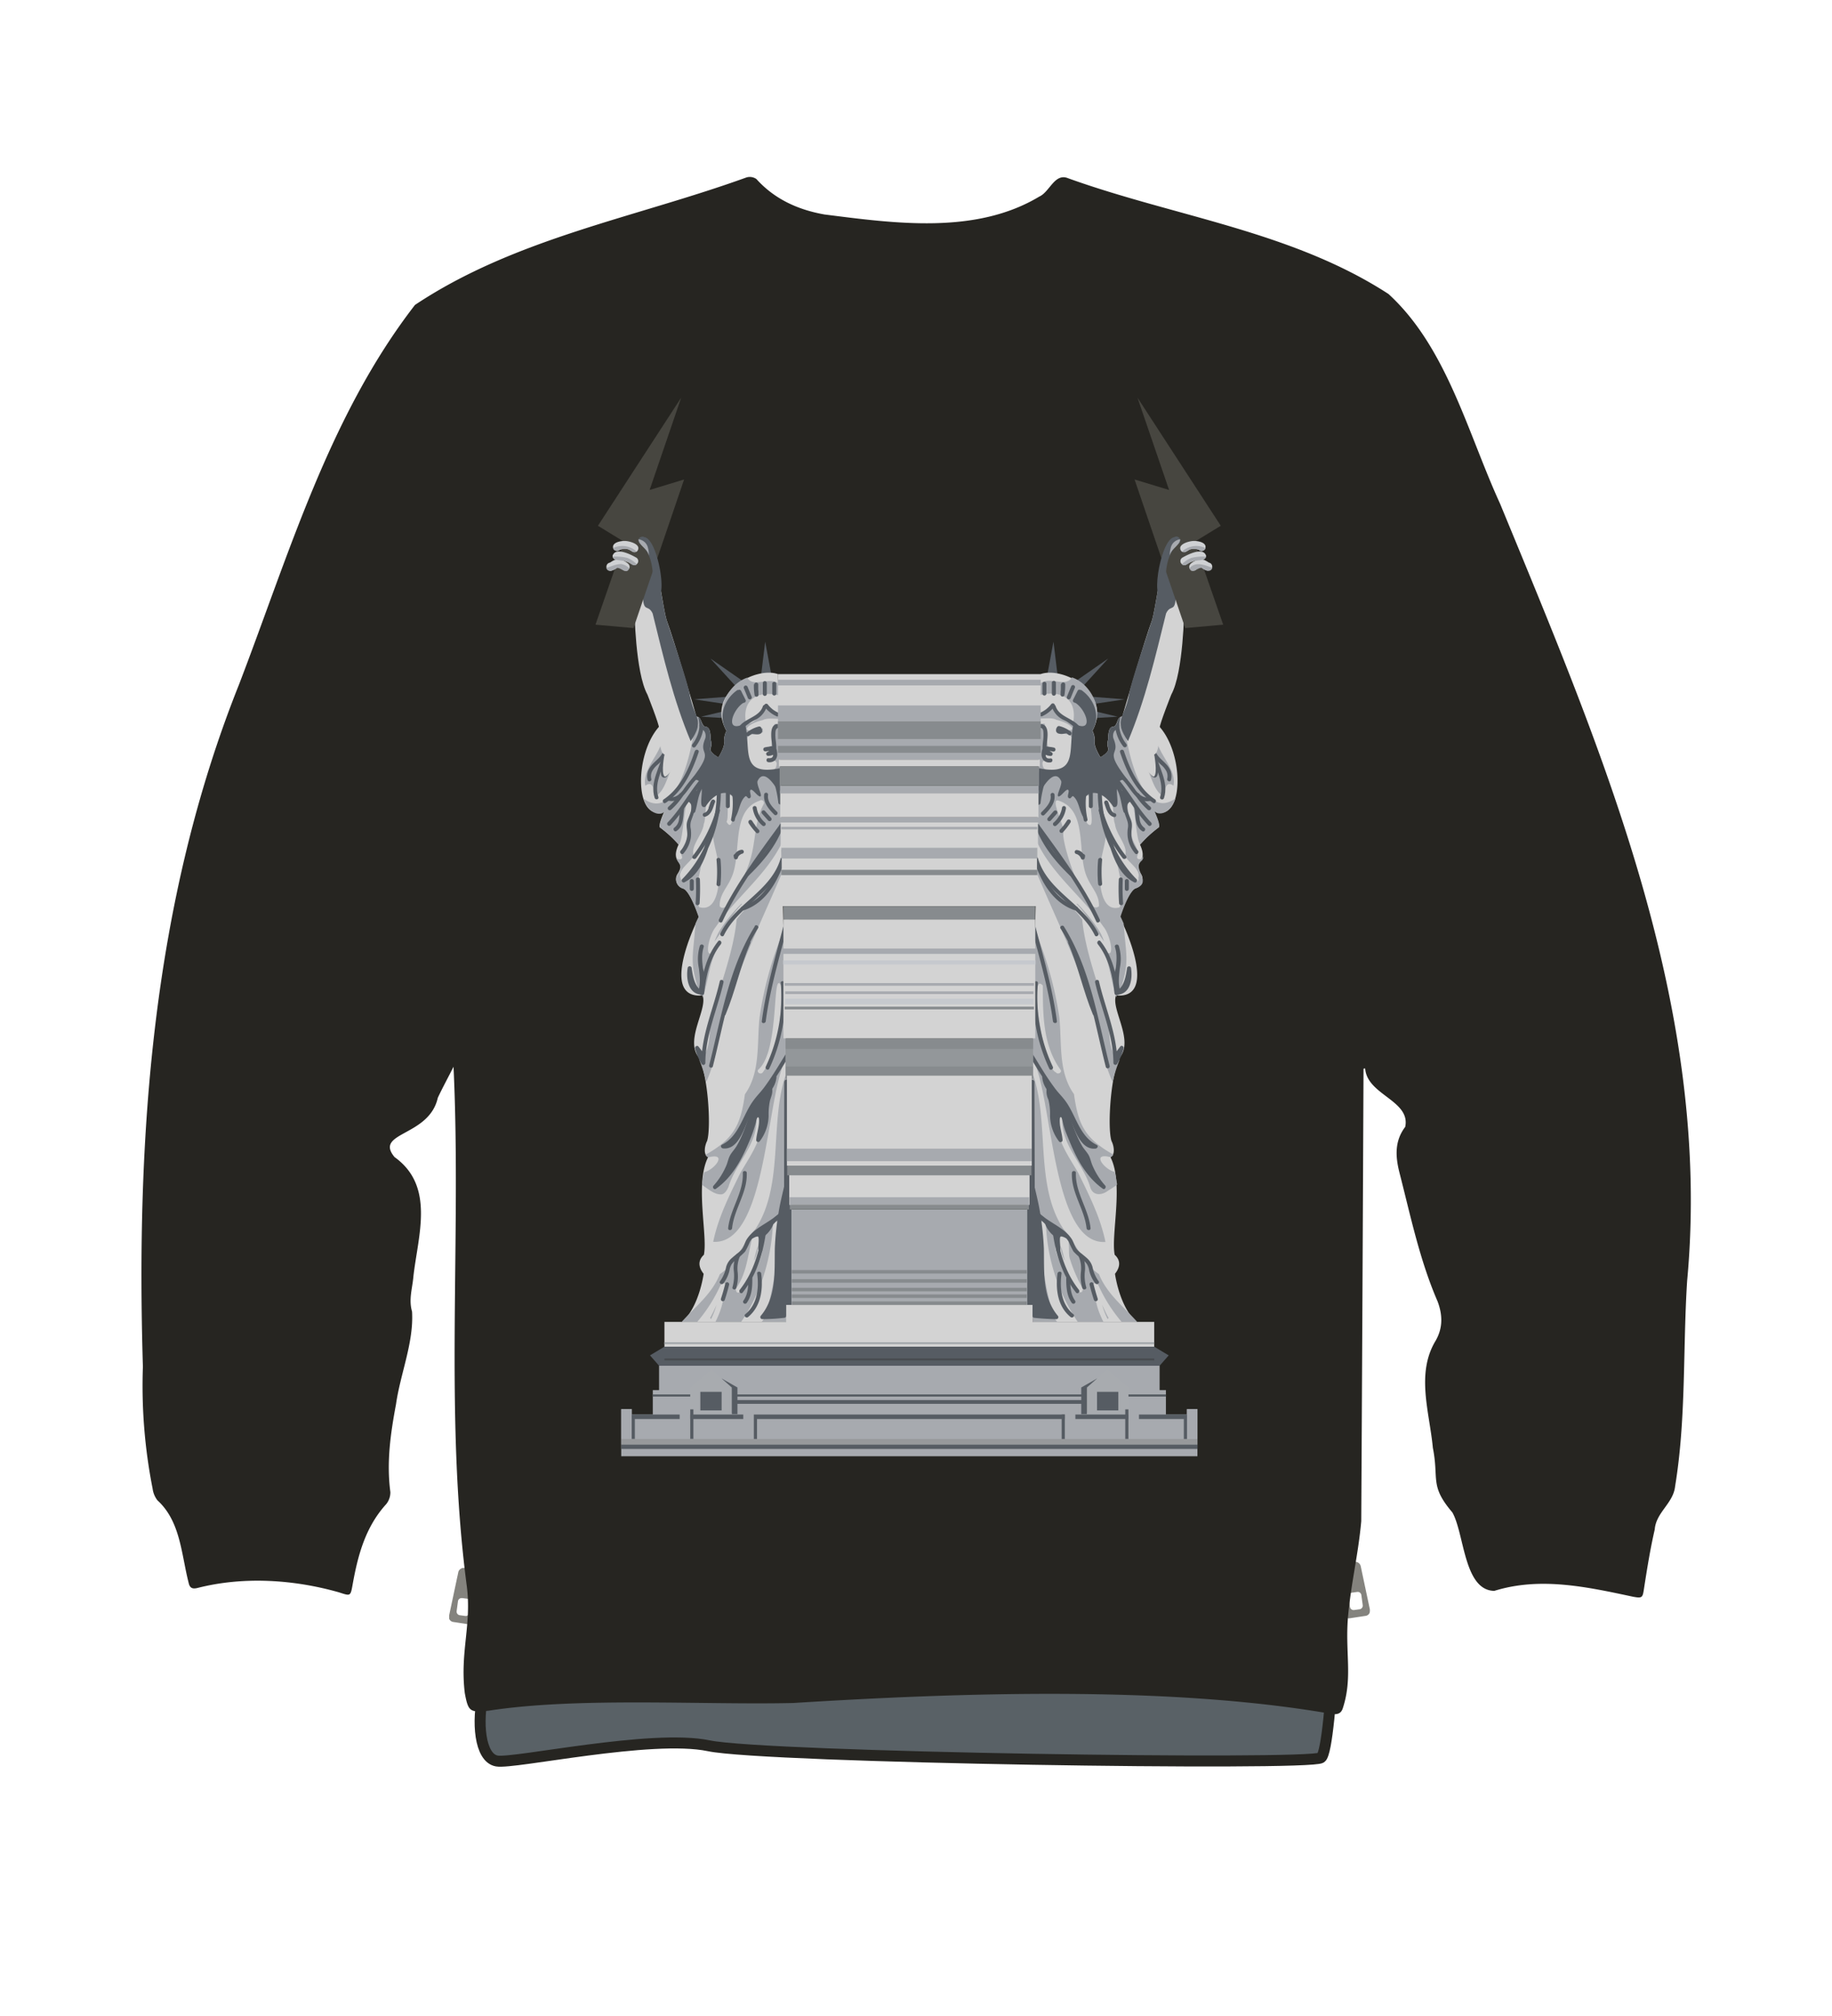 <svg xmlns="http://www.w3.org/2000/svg" width="500" height="550" viewBox="0 0 500 550"><path d="M369.65 426.11l-3 .45a1.5 1.5 0 00-1.15 1.43c.34 3.5.67 7 1 10.51.05.5.09 1 .14 1.49a1.53 1.53 0 001.85 1.49l4.33-.66a1.37 1.37 0 001-.86.42.42 0 000-.1 1.6 1.6 0 00.05-.21.15.15 0 000-.07.7.7 0 000-.21 1.63 1.63 0 000-.31l-2.19-10.33c-.1-.49-.21-1-.31-1.47a1.53 1.53 0 00-1.72-1.15zm1.9 9.06l.37 2.74a1 1 0 01-.85 1.13l-1.49.2a1 1 0 01-1.13-.85l-.37-2.75a1 1 0 01.86-1.13l1.49-.2a1 1 0 011.12.86zM125.09 428.87c-.1.49-.2 1-.31 1.47l-2.19 10.33a1.55 1.55 0 000 .31.74.74 0 000 .21.13.13 0 000 .06 1.29 1.29 0 000 .21.49.49 0 000 .11v.05a1.39 1.39 0 001 .86l4.33.66a1.53 1.53 0 001.85-1.49c.05-.5.09-1 .14-1.49.34-3.51.67-7 1-10.51a1.5 1.5 0 00-1.15-1.43l-3-.46a1.54 1.54 0 00-1.67 1.11zm1 7.1l1.49.2a1 1 0 01.86 1.13l-.34 2.7a1 1 0 01-1.13.86l-1.49-.2a1 1 0 01-.85-1.13l.37-2.75a1 1 0 011.12-.78z" fill="#84837e"/><path d="M365.52 416.93s-1.73 60.44-5 62.62-151.41 0-167.06-3.27-53.14 5-57.87 4.15-5.46-10.89-3.64-18.53 1.36-45 1.36-45z" fill="#596166" stroke="#262521" stroke-linecap="round" stroke-linejoin="round" stroke-width="3"/><path d="M372.14 291.55q-.27 61.74-.62 123.47c-.81 9-2.68 16.41-3.55 25.44-1 10.07 1.34 17.05-1.5 25.63-.59 1.77-2 1.67-3.35 1.44-44.59-7.74-101.66-5.72-146.65-2.92-24.6.57-58.62-1.68-83 2.08-5.23.6-5.68.28-6.62-4.82-1.35-11.26 1.94-18.53.53-29.31-6.15-46.82-1.39-94.37-3.6-141.53-1.42 2.83-2.94 5.6-4.29 8.46-2.37 10.67-17.5 9.3-11.81 16.18 11.11 7.95 6.41 21.38 5.15 32.56-.25 3.15-1.35 6.27-.37 9.58.51 8.44-3.19 16.94-4.38 25.31-1.5 8-2.61 15.83-1.54 23.93a5.1 5.1 0 01-1.13 3.3c-5.71 6.28-7.75 14-9.19 22.06-.57 3.18-.61 3-3.74 2-12.38-3.52-26.09-4.38-38.6-1.18-1.39.34-2.11 0-2.41-1.47-2-7.76-2.18-16.67-8.49-22.43a6.62 6.62 0 01-1.33-3.22A144.46 144.46 0 0139 372.86c-1.91-63 2.6-126.93 26.19-186 13.61-35.43 24.56-73.32 48.07-103.67 27.32-18.2 60-23.76 90.46-34.78a3.16 3.16 0 012.72.43c5 5.55 11.46 8.41 18.56 9.67 19.19 2.43 41.29 5.55 58.65-4.88 2.85-1.27 4.2-6.53 7.87-5 29.12 10.49 61 14.41 87.44 31.58 15.94 14.59 21.63 38 30.45 57.21 27.81 67.48 58 137.39 51.05 212.07-1.19 18.66-.23 37.46-3.28 56-.49 4.66-5.21 7.09-5.56 11.78-1.22 5.28-2.08 10.65-2.91 16-.4 2.6-.41 2.83-3.08 2.33-12.48-2.66-25.26-5.49-37.8-1.58-8.34-.15-8.13-15.56-11.44-21.4-6.28-7.37-3.61-9-5.33-17.64-.9-9.7-4.68-20.27.79-29.26 2-3.53 1.86-7.05.51-10.66-4.9-11.28-7.4-23.42-10.45-35.29-1.07-4.3-1.31-8.5 1.61-12.34 1.51-7.23-10.43-8.68-10.93-15.93z" fill="#262521"/><path fill="#d3d3d3" d="M181.34 360.64h133.68v6.77H181.34z"/><path fill="#565c63" d="M315.02 367.4H181.34l-3.94 2.37 2.48 2.83h136.61l2.48-2.83-3.95-2.37z"/><path fill="#a7aaaf" d="M323.94 384.44v1.47h-5.73v-6.66h-1.72v-6.65H179.88v6.65h-1.72v6.66h-5.73v-1.47h-2.88v12.85h157.26v-12.85h-2.87z"/><path fill="#565c63" d="M178.16 380.43h140.05v.58H178.16zM189.02 381.96h118.33v1.03H189.02zM210.55 184.24l-1.71-9.18-1.11 9.12 2.82.06zM202.62 185.73l-8.73-6.08 6.87 7.52 1.86-1.44zM198.26 190.1l-8.84.69 8.2 1.22.64-1.91zM197.62 194.03l-6.28 1.5 6.28.37v-1.87z"/><path d="M212.33 183.91c-6.24-2.22-19.78 5.25-14.07 15.48a6.25 6.25 0 00-.64 3.1c.24 1.29-1.56 4.17-1.56 4.17s-2.61-1.44-2.17-2.52a3.69 3.69 0 000-2.37s.14-3.46-1.23-3.46-1.13-2.81-2.4-2.73c-16.61-5.86-19.9 30.41-8.91 25.7 0 0-1.94 4.17-1.15 4.53a31.46 31.46 0 015 4.61c-2.45 5.31 2.17 4.25-.22 7.92a2.6 2.6 0 001.37 4c2 .58 4.4 7.85 4.4 7.85-.93 1.69-10.89 22.48 1 21.38 1.39 3.58-4.44 11.46-1.44 16.34 2.83 3.67 3.9 19.7 2.66 23.4-.57 1.08-1.15 3.67.29 4.39-3.68 7.23-.06 21.26-1.15 26.63-.79.72-2.23 2.45-.07 5.19 0 0-1.19 9-5.9 13.16h28.43v-5H216z" fill="#d3d3d3"/><path d="M179.39 205.29c-1.51 2.8-3.93 5.88-3.27 9.08 2.2-1.68 2.44 1.51 2.66 3 2.65-1.6 3.14-5 4.5-7.51 2.3-4.19 5.84-9.58 4.82-14.62a10 10 0 00-6 1 22.69 22.69 0 01-2.71 9.05z" fill="#a7aaaf"/><path d="M190.67 250.15s-.35.71-.86 1.86c-.63 9.28-1.82 10.36 1.37 19.56a4.42 4.42 0 00.49 0 5.25 5.25 0 01.12.54c1.69-4.86 1.8-10.17 4.62-14.65-4.73 7.11-3.39-1.76-1.06-4.58 5.49-8 13.66-14 18-22.84l-.7-32.54h-1.24c-.61 1.88-.42 4.24-.93 6.27a6 6 0 01.71 3.76.74.74 0 01.77.73c.08 3.36-4.86 2.22-6.74 1.23-2.09-1.79-2.83-5.85-1.31-8.19 1-1.58 3.1-.59 4.31-1.6 0-.34 0-.67-.05-1-6.54 1.94-4.93-1.14 0-2.24 1.28-.69 3-.28 4.48-.39v-1.35a21 21 0 01-3.46-1.87c-1 1.24-4.26 6.23-5.68 3.83-.81-6.13 3.62-8.29 9-7l-.07-3.21c-2.58-1.9-6.86 1.25-8.5-1.59-4.9 1.64-9 8.5-5.61 14.54a6.25 6.25 0 00-.64 3.1c.24 1.29-1.56 4.17-1.56 4.17s-2.61-1.44-2.17-2.52a3.62 3.62 0 000-2.37s.14-3.46-1.23-3.46c-1.58-.28-1.07-3.22-3.05-2.81.05 5.72-4.28 29.43-14 22.37 1.42 4.44 4.88 4.76 5.76 3.41 0 0-1.94 4.17-1.15 4.53a32.81 32.81 0 014.95 4.57c1.57-1.2 1.33-15.5 3.59-11.77 0 3.24-1.23 6.26-1.2 9.5-.19 1.75-2.05 3.54-1.58 5.31.65 1.36-1.66 1.32-1.54 0 0 2.15 2.51 2.39.53 5a2.6 2.6 0 001.37 4c1.88.43 4.26 7.7 4.26 7.7zm7.62-26c.85-1.09-.54-9.73 1.83-6.54.12 1.27.21 10.21-1.83 6.57zm1.22 15.52c3.16-6.33-.32-18.5 7.83-21.23a.74.74 0 011.06 1c-2.58 4.81-2.08 10.47-3.79 15.56-.58 2.2-5.85 15.14-8.18 12.26-.16-3.01 1.92-4.99 3.08-7.56zm-13.79-.19c-.78-2.22 2.65-4.12 3.62-6-1-2.66 2.5-5.82 2.75-8.75.8-1.15.33-14 2.23-8.66 3.65-3.84.82 9.21.1 10.67.34 4.79 2.59 9.28 1.7 14.17-.25 2.93-1.27 7.71-5.29 6.58-1.88-3.84.48-9.11.76-13.36-.22 1.65-5.05 9.23-5.87 5.38z" fill="#a7aaaf"/><path d="M195.3 287.57c3.09-17.4 11.34-33.35 18.18-49.54v-2.36c-2.89 6-8.55 9.89-12.42 15.15-.88 8.87-4.37 17.5-6.72 26.12-1.15 3.83.15 9.73-3.46 12.28a37.63 37.63 0 011.86 6 44.06 44.06 0 002.56-7.65zM197 325.83c.93-.2 1.44-1.23 1.81-2 1.94-6.44 7.93-11.49 7.62-18.58-.05-.93 1.4-.93 1.45 0 .31 5.54-3.2 10.19-5.82 14.76-3 6.13-6 12-7.41 18.78 14.81.89 14.33-40 19.92-50.1l-.75-34.69a97.7 97.7 0 00-6.52 23.61c-.75 7 .32 14.86-4 20.94-1.13 8.29-3 12.14-10.74 16.49a1.45 1.45 0 00.65.67v.07c5.62-1.5 1.79 3.39-1 4-.24 1.06-.47 2.25-.64 3.46 1.56.99 3.35 2.76 5.43 2.59zm9.94-34c6-5.1 3.65-27.92 6.25-22.92 0 8.09-.09 16.8-5 23.65-.54.73-1.79.01-1.25-.75zM205.78 343.78v.13a9.28 9.28 0 001.11-4.05c-.52 1.28-.72 2.61-1.11 3.92z" fill="#a7aaaf"/><path d="M214.65 292.62c-.4 1.25-.83 2.49-1.11 3.77-3 12.5-.1 27.83-7.35 38.89-3.58 3.91-5.07 9.23-9.73 12.34-2.12 5.36-6.71 8.89-10.4 13h4.24a42.06 42.06 0 006.36-10.05c1.61-1.51 1.64.65.79 1.72.19 2.89-.92 5.76-2.17 8.33h7c5.46-7.82 8.34-17.74 8.69-27.22 4.13-4.21-.73 25.87-3.13 27.22h6.69v-5H216zm-8.91 54.46c-.72 1-4.49 8.22-4.93 4.56 3.19-4.49 3.29-9.73 4.7-14.71 4.94-.93 2.01 7.99.23 10.15z" fill="#a7aaaf"/><path d="M195.55 356a38.43 38.43 0 01-1.76 3.59.72.72 0 01.28.27 21.79 21.79 0 001.48-3.86zM196.53 253.69a15.45 15.45 0 00-1.51 3.18c2.51-3.41 4.61-7.15 7.5-10.24l-.14-.12a43.82 43.82 0 00-5.85 7.18z" fill="#a7aaaf"/><path d="M190.83 197c.08.46-.11 1.72.3 1.94 1.29 0 1.69 1.55 1.32 2.6-2.12 5.13 3.19 2.27-3.9 11.3 5.73-1.36.85 8.32 4 7.25 4.1-6.54 10.64-4.08 7.54 3.63 1.76-1.72 1.57-5 3.37-6.49.49-.15.57.87 1.22.49s-.36-1.91.2-2.24 1.92 1.92 2.62 1.8-1-3-.77-4.13c1.87-4.12 5.36 2 6.32 3.95l-.16-7.52c-11.25 2.3-7.77-5.33-9.57-12.21-5.82 3-3.34-4-.3-5.7a12.91 12.91 0 01-1.67-3.47c-3.53 2.33-5.52 7.17-3.07 11.15a6.25 6.25 0 00-.64 3.1c.24 1.29-1.56 4.17-1.56 4.17s-2.61-1.44-2.17-2.52a3.62 3.62 0 000-2.37s.14-3.46-1.23-3.46-1.16-2.37-2.12-2.69a14 14 0 01.27 1.42zM181 205c-.51 1.42-1.83 2.34-2.83 3.4a6.15 6.15 0 00-1.29 1.9 4.28 4.28 0 00-.13 2.48c.14.68 1.19.39 1-.29a3.09 3.09 0 01.22-2.05 6.19 6.19 0 011.27-1.61 9.85 9.85 0 002.76-3.55c.24-.66-.81-.94-1-.28z" fill="#565c63"/><path d="M181.05 205.14c-.83 4.13-3.78 8.23-2.37 12.56.22.66 1.27.38 1-.29-1.33-4.07 1.58-8.09 2.37-12 .14-.68-.91-1-1-.29z" fill="#565c63"/><path d="M180.52 208.33c-.07.52-.12 1-.15 1.58a6.49 6.49 0 00.06 1.32.88.88 0 001.67.43 9.56 9.56 0 001.1-1.91.56.56 0 00.06-.42.61.61 0 00-.26-.33.56.56 0 00-.75.19 9.44 9.44 0 01-1 1.76l.08-.11a1.2 1.2 0 01-.27.28l.11-.08a.41.41 0 01-.11.07l.13-.06h-.07.19l.13.06h-.05l.11.09-.05-.05.09.11a.34.34 0 01-.06-.12l.05.13a1.66 1.66 0 01-.09-.37v.14a8.37 8.37 0 010-2c0-.23.05-.47.08-.7a.53.53 0 00-.16-.39.59.59 0 00-.38-.16.62.62 0 00-.39.16l-.08.11a.57.57 0 00-.08.28z" fill="#565c63"/><path d="M173.16 166.22s.2 17.19 3.54 23.28c0 0 3.22 8.11 3.22 9.31s0 6.8 1.44 7c0 0-1 5 0 6s9.31-12.41 9.31-14.32c-1.82-6.18-6.53-22.34-8.76-28.41-.79-2.63-2.81-16-2.81-16z" fill="#d3d3d3"/><path d="M178.12 167.35c2.93 11.88 5.64 23.55 10.38 34.85 4-5.84 1.07-5.94-.22-12.46-.48-3.58-5.57-18-6.37-20.65s-2.81-16-2.81-16l-3.67 8.1c0 6.63 1.29 3.26 2.69 6.16z" fill="#565c63"/><path fill="#474640" d="M185.91 108.49l-22.72 34.95 7.17 4.39-7.84 22.59 10.37.93 13.82-40.54-9.41 2.86 8.61-25.18z"/><path d="M166.81 155.72a4.53 4.53 0 001.6-.83h-.1l.22-.07h-.13.27c-.1 0-.22 0 0 0a2.66 2.66 0 011.21.48c.45.93 2.83.05 1.63-1.44a4.59 4.59 0 00-3.06-1.23c-.67-.08-1.77.75-2 .87.18-.07 0 0 0 0a1.09 1.09 0 10.36 2.22z" fill="#cfd1d3"/><path d="M168.27 152.74a6.58 6.58 0 011.09.06 9.56 9.56 0 011.72.46h.13a8.42 8.42 0 011.38.77 1.09 1.09 0 001.1-1.88c-1.56-.9-5.68-3-6.5-.54a1.1 1.1 0 001.08 1.13z" fill="#cfd1d3"/><path d="M168.92 150.14l.38-.19c-.27.11.37-.14.52-.15l.29-.06H170c.18-.05 1.14 0 .82 0a4.09 4.09 0 011 .26s-.2-.1-.06 0 .92.56.63.35a1.11 1.11 0 001.54 0c1.25-1.74-1.76-2.63-3.07-2.75s-4.19.36-3.43 2.18a1.1 1.1 0 001.49.36z" fill="#cfd1d3"/><path d="M169.54 153.88c-1.42 0-2.74.65-4.07 1.06.49 1.43 2.1.6 2.92 0h-.08.27c1.08.1 2.53 1.87 3.15.1a3.76 3.76 0 00-2.19-1.16zm.23 1.46s-.1-.09 0 0zM171.19 152.2a12.84 12.84 0 00-4-.32c.44 1.43 3.34.74 4 1.42.87.27 1.7 1.41 2.62.67a7.15 7.15 0 00-2.62-1.77zM173.75 150.47a5.8 5.8 0 00-6.42-.95 1.18 1.18 0 001.89.46h.08a3.33 3.33 0 012.5 0c-.14-.07 0 0 0 0 .13 0 .88.54.59.33a1.12 1.12 0 001.36.16z" fill="#a7aaaf"/><path d="M174.75 148.37c3.78 3.14 3.52 8.69 3.51 13.17 4.47 5.69 1.73-14.46-2.41-15a1.09 1.09 0 00-1.1 1.88z" fill="#565c63"/><path d="M176.86 149.54a3 3 0 00-2.61-2.41c.11 1.71 2.51 2.56 2.83 4.42a6.47 6.47 0 00-.22-2.01zM169.55 384.44h2.88v8.12h-2.88z" fill="#a7aaaf"/><path fill="#565c63" d="M172.4 387.13v5.44h.87v-5.44h12.23v-1.22h-13.1v1.22zM188.38 385.91h14.48v1.22h-14.48zM196.96 376.08l4.31 2.45v7.26h-1.55"/><path fill="#a8abaf" d="M199.72 385.79v-7.26l-5.53-4.89-5.81 4.89v7.26h11.34z"/><path fill="#565c63" d="M191.14 379.72h5.81v5.07h-5.81zM188.38 384.51h.87v8.05h-.87zM210.77 186.49v2.64a.55.55 0 101.09 0v-2.64a.55.55 0 00-1.09 0zM208.2 186.37v2.95a.54.54 0 00.54.54.54.54 0 00.54-.54v-2.95a.55.55 0 00-.54-.55.56.56 0 00-.54.55zM205.75 186.68a16.36 16.36 0 00.2 3 .53.53 0 00.67.38.55.55 0 00.38-.67v-.27c0-.06 0-.07 0 0V189a.88.88 0 010-.17q0-.34-.06-.69v-1.39a.54.54 0 00-.54-.54.54.54 0 00-.54.54zM203 187.72l1.1 2.68a.56.56 0 00.67.38.54.54 0 00.38-.67l-1.1-2.68a.55.55 0 00-.67-.38.54.54 0 00-.38.67zM201.3 189l1.23 2.46a.56.56 0 00.75.19.55.55 0 00.19-.74l-1.23-2.46a.55.55 0 00-.75-.2.56.56 0 00-.19.75zM208.24 192.57c-.83 2.91-4.54 3.31-6.31 5.42a.56.56 0 000 .77.55.55 0 00.77 0 13.72 13.72 0 013.56-2.44 6.17 6.17 0 003-3.46.54.54 0 00-1-.29z"/><path d="M208.59 192.73a8.63 8.63 0 003.32 2.67.54.54 0 10.55-.94c-.29-.13-.58-.28-.86-.44l-.43-.28-.18-.13-.11-.08c-.07-.06 0 0 0 0-.25-.21-.49-.42-.72-.65l-.33-.35-.17-.2-.06-.08a.55.55 0 00-.74-.19.53.53 0 00-.2.74zM212.09 197.52c-1.51.21-1.64 2-1.6 3.2 0 .8.14 1.59.21 2.38a6 6 0 010 1.93l.25-.33a3 3 0 01-1.36.46l.27 1c.6-.32 2.07-1.11 1.41-2-.53-.71-1.87-.4-2.57-.25a.55.55 0 00.14 1.07c.73 0 1.56-.46 2.27-.21l-.38-.38a3.2 3.2 0 01.25 1.8c-.15.65-.72.71-1.3.66s-.69 1 0 1.08a2.23 2.23 0 001.86-.54 2.29 2.29 0 00.57-1.7c0-.51-.1-1.62-.58-1.92-.79-.49-1.86.08-2.69.12L209 205a5.26 5.26 0 011-.13h.51c0 .05-.16-.33-.13-.32l-.11.09a5.11 5.11 0 01-.92.58.55.55 0 00.28 1 3.51 3.51 0 001.91-.6 1.32 1.32 0 00.35-1 15.38 15.38 0 00-.15-2.44 11.54 11.54 0 01-.1-2.49c.06-.57.21-1 .78-1.11s.39-1.15-.29-1zM204.54 200.65c.48-.33 1-.66 1.46-1l.39-.2.2-.09h.1a4.4 4.4 0 01.81-.22l-.61-.25a1 1 0 00.08.14v.06c0 .06 0 0 0 0s0 .13.06.18 0-.15 0 0v-.05c0 .14.08-.11 0 0s.12-.11 0 0h.06-.07c0-.06.14 0 0 0h-.15c-.09 0 .16 0 0 0h-.09a2.71 2.71 0 01-.4 0h-.31l-.76-.12a.56.56 0 00-.67.38.55.55 0 00.38.67c.51.07 1 .18 1.55.2s1.25-.12 1.41-.74a1.53 1.53 0 00-.26-1.15.58.58 0 00-.62-.25 8.39 8.39 0 00-3.24 1.62.54.54 0 00.55.94zM190.88 198.5A9.52 9.52 0 01189 203a.54.54 0 00.77.77 10.52 10.52 0 002.18-4.93.57.57 0 00-.38-.67.54.54 0 00-.67.38zM189.62 204.92c-1.63 4.92-4 10.17-8.49 13.17-.58.39 0 1.33.55.94 4.7-3.17 7.26-8.61 9-13.83.22-.66-.83-.95-1-.28z" fill="#565c63"/><path d="M189.34 211.88a31.93 31.93 0 00-2.94 3.71c-.9 1.11-2.05 2.14-3.59 1.87-.68-.12-1 .93-.29 1 3.91.7 5.25-3.73 7.59-5.86.52-.47-.25-1.24-.77-.77z" fill="#565c63"/><path d="M185.46 216.61a17.63 17.63 0 01-3.06 3.52.55.55 0 000 .77.57.57 0 00.77 0 18.89 18.89 0 003.23-3.74.54.54 0 00-.2-.74.55.55 0 00-.74.19zM191.62 212c-3.37 3.94-5.79 8.62-9.39 12.37-.48.51.28 1.28.77.77 3.6-3.76 6-8.43 9.39-12.37.46-.53-.31-1.31-.77-.77z" fill="#565c63"/><path d="M185.65 220.41c-.16 1-.16 2-.32 3a3.31 3.31 0 01-1.26 2.37c-.59.38 0 1.32.55.94 2.06-1.32 1.75-4 2.08-6.06a.54.54 0 00-1-.28zM187.86 218.69c2 1.17 0 4.05-.37 5.66-.26 1.2.18 2.41.07 3.64a7.38 7.38 0 01-1.79 4.08c-.45.53.32 1.3.77.77a8.63 8.63 0 002-4.27 9.4 9.4 0 000-2.37 4.59 4.59 0 010-2c.63-2.12 2.32-4.93-.26-6.43a.54.54 0 00-.54.94z" fill="#565c63"/><path d="M191.55 213.51c-2 2.07-2 5-2.86 7.63l1.07.15c.14-1.58-.3-3.37.51-4.81a.54.54 0 00-.94-.55 12.74 12.74 0 00-1 1.84.56.56 0 00.19.75.55.55 0 00.75-.2 11.85 11.85 0 011-1.84l-.94-.55c-.92 1.66-.49 3.56-.66 5.36 0 .63.89.7 1.07.14.76-2.38.74-5.26 2.58-7.15.49-.51-.28-1.28-.77-.77zM194 218.61c-.13.34-.24.69-.35 1-.06.17-.11.34-.18.51l-.09.26V220.55a4 4 0 01-.24.46 1.64 1.64 0 01-.14.22c-.08.12.07-.08 0 0l-.09.1-.18.18s-.13.1 0 0l-.11.08-.21.12h-.06l-.15.05a.56.56 0 00-.38.67.53.53 0 00.66.38c1.79-.56 2.1-2.5 2.68-4a.54.54 0 00-.38-.67.56.56 0 00-.67.38z" fill="#565c63"/><path d="M195.64 215.52c.11 8.83-3.18 18-9.43 24.31a.54.54 0 00.65.85c4.18-2.18 5.73-6.92 7-11.14.2-.67-.85-.95-1.05-.29-1.2 3.95-2.59 8.44-6.5 10.49l.65.86a35.45 35.45 0 009.76-25.08.55.55 0 00-1.09 0z" fill="#565c63"/><path d="M195.44 220.94a37.55 37.55 0 01-6.4 12.62c-.43.56.51 1.1.94.55a38.21 38.21 0 006.51-12.88.54.54 0 00-1.05-.29zM198.1 215.68V220a.55.55 0 001.09 0v-4.29a.55.55 0 00-1.09 0zM199.85 216.63a20.68 20.68 0 01-.32 6.84c-.15.68.89 1 1 .29a21.36 21.36 0 00.37-7.13.57.57 0 00-.55-.54c-.26 0-.58.25-.54.54zM195.56 234.57a34.33 34.33 0 010 6.57.55.55 0 101.09 0 35.17 35.17 0 000-6.57c0-.69-1.13-.7-1.09 0zM189.93 239.92a58.92 58.92 0 01-.08 6.51c0 .7 1 .7 1.09 0a61.48 61.48 0 00.08-6.51c0-.7-1.12-.7-1.09 0zM188.26 240.45v2.06a.54.54 0 00.54.54.55.55 0 00.55-.54v-2.06a.55.55 0 10-1.09 0zM212.69 225.16c-6 8.24-12.13 16.44-16.47 25.7-.3.63.64 1.18.94.55 4.34-9.26 10.49-17.46 16.47-25.7.41-.57-.54-1.11-.94-.55z" fill="#565c63"/><path d="M212.74 225.06c-1.73 5.09-5.33 9.35-9.13 13-.5.49.27 1.26.77.77 3.94-3.82 7.62-8.25 9.41-13.52.22-.66-.83-.95-1-.29zM213.09 234.08c-2.53 9-12.5 12.46-16.46 20.53-.31.63.63 1.18.94.55 4-8.17 14-11.64 16.57-20.79a.54.54 0 00-1-.29z" fill="#565c63"/><path d="M213.47 233.43c-1.81 5.74-4.77 11.92-10.92 13.92-.67.22-.38 1.27.29 1.05 6.54-2.12 9.74-8.54 11.67-14.68.22-.67-.83-.95-1-.29zM214.67 249.3c-2.42 9.74-5.45 19.33-6.76 29.3-.1.69 1 .69 1.08 0 1.3-9.86 4.34-19.38 6.72-29 .17-.68-.88-1-1-.29zM213.1 268.23A44.77 44.77 0 01209 291c-.3.63.64 1.18.94.55a45.93 45.93 0 004.22-23.35c-.06-.69-1.15-.69-1.09 0zM206 252.73c-7.16 11.48-9.2 25.15-12.47 38a.54.54 0 001 .29c3.25-12.8 5.25-26.39 12.36-37.79.37-.6-.57-1.14-.94-.55z" fill="#565c63"/><path d="M203.88 256.76c-2.75 6.41-4.18 13.28-6.84 19.72-.27.65.78.93 1 .29 2.64-6.35 4-13.14 6.74-19.46.28-.64-.66-1.2-.94-.55zM196 256.78c-3.22 4.05-4.39 9.15-4.9 14.2-.07.69 1 .69 1.09 0 .48-4.73 1.56-9.63 4.58-13.43.43-.54-.33-1.32-.77-.77z" fill="#565c63"/><path d="M192.22 265.44a11.49 11.49 0 01-.16-7.1c.2-.67-.83-.95-1.05-.29a15.07 15.07 0 00-.24 6.31c.22 2.06.5 4.21-.26 6.2l.8-.33c-1.85-1.43-2.24-4.07-2.56-6.23a.55.55 0 00-1.05 0c-.5 2.9.1 7.21 3.8 7.36.7 0 .7-1.06 0-1.09-2.87-.11-3.13-3.83-2.75-6h-1.05c.37 2.53.93 5.24 3.06 6.88.31.24.69 0 .8-.32 1.55-4.05-.83-8.42.5-12.51l-1.05-.29a12.52 12.52 0 00.16 7.68c.23.66 1.29.38 1.05-.29zM196.44 267.74c-1.7 7.43-5 14.53-5 22.27l1-.27a15.23 15.23 0 01-1.68-4l-.91.53c.47.59.92 1.19 1.36 1.8s1.35 0 .94-.55-1-1.36-1.53-2c-.36-.45-1 0-.91.53a15.76 15.76 0 001.8 4.25.55.55 0 001-.28c0-7.63 3.28-14.65 4.95-22 .16-.68-.89-1-1-.29zM216.21 284.79c-1.73 2.64-3.3 5.36-5 8-.85 1.32-1.72 2.63-2.66 3.89s-2.1 2.39-3 3.67c-2.88 3.95-3.81 9.6-8.51 11.95-.53.27-.2.95.28 1 4.11.49 5.71-5.26 7-8.11a17.55 17.55 0 014-5.35c1.73-1.67 3.35-3.43 3.6-5.93.07-.7-1-.69-1.09 0-.25 2.51-2.3 4.2-4 5.86a15.43 15.43 0 00-3.28 4.41c-1.18 2.49-2.63 8.47-6.27 8l.27 1c4.72-2.36 5.81-7.75 8.53-11.81.84-1.26 1.95-2.33 2.88-3.52s1.94-2.65 2.83-4c1.83-2.82 3.51-5.75 5.35-8.56.39-.59-.55-1.13-.94-.55z" fill="#565c63"/><path d="M206 301.16c-1.66 5.13-2.89 10.18-6.38 14.46a20.77 20.77 0 01-4.53 8.25c5.71-4 8-10.48 10.47-16.66.1-.94.75-4.22 1.89-2.82.72 2.13-.44 4.4-.55 6.64 2.59-3 2.25-6.65 2.48-10.27.34-1.31 1.26-2.71.66-4.07" fill="#565c63"/><path d="M205.51 301c-1.29 4-2.36 8.09-4.51 11.72-.53.89-1.37 1.71-1.82 2.62-.39.76-.56 1.67-.88 2.47a19.72 19.72 0 01-3.56 5.67c-.4.43.13 1.23.65.85 4.26-3 6.78-7.49 8.79-12.2a38.34 38.34 0 002.15-6c.07-.3.17-1.05.43-1.25.57-.44.4 1.49.35 1.88-.17 1.43-.61 2.82-.73 4.26a.55.55 0 00.93.39 11.88 11.88 0 002.47-7.06 17.69 17.69 0 01.39-4.18c.4-1.25.88-2.32.43-3.64-.23-.65-1.28-.37-1 .29.45 1.32-.32 2.36-.61 3.61a17.16 17.16 0 00-.2 3.13c-.13 2.56-.52 5-2.2 7.08l.93.38c.11-1.4 2.09-7-.3-7.5-1.71-.38-1.88 2.74-2.17 3.71a49 49 0 01-3.82 8.68 21.57 21.57 0 01-6.33 7.48l.65.85A20.52 20.52 0 00199 319c.41-.92.68-1.9 1.08-2.82a23 23 0 011.78-2.71c2.27-3.75 3.39-8 4.72-12.16.22-.67-.83-.95-1-.29zM202.73 320c.23 5.36-3.43 9.83-4 15.06-.07.7 1 .7 1.08 0 .54-5.24 4.2-9.65 4-15.06 0-.7-1.11-.7-1.08 0zM215.3 320c-.67 4.28-2.16 8.6-2.54 13-2 8.45 1.33 19.29-4.71 26.28q3 0 6-.36c.12-1.8-.4-3.36 1.94-3.46-.26-6.72-.42-30.08-.56-35.28" fill="#565c63"/><path d="M214.77 319.87c-.62 3.85-1.8 7.58-2.35 11.44a74.1 74.1 0 00-.95 9.27c-.12 6.22.47 13.29-3.81 18.37a.55.55 0 00.39.93q3 0 6-.36a.56.56 0 00.54-.54c.07-1.3-.32-2.78 1.4-2.92a.54.54 0 00.54-.54c-.36-9.86-.33-19.73-.46-29.59 0-1.9 0-3.79-.1-5.69a.55.55 0 00-1.09 0c.25 9.6.24 19.2.41 28.8 0 2.16.08 4.32.16 6.48l.55-.52c-2.52.21-2.38 1.95-2.49 4l.55-.54q-3 .3-6 .35l.38.93c4.16-4.94 4-11.53 4.1-17.64 0-1.6 0-3.21.16-4.8s.49-3.11.66-4.68c.45-4.21 1.79-8.26 2.47-12.44.11-.68-.93-1-1-.29z" fill="#565c63"/><path d="M213.22 330.39c-2.68 3.09-7.07 4.18-9.37 7.65-.59.89-.78 2.14-1.49 2.91s-1.71 1.44-2.53 2.19a4.9 4.9 0 00-1.64 2.48 9.88 9.88 0 01-1.66 3.92c-.42.56.52 1.1.94.55a9.35 9.35 0 001.61-3.42 4.78 4.78 0 01.61-1.77 7 7 0 011.19-1.25 18.2 18.2 0 002.5-2.22 22.42 22.42 0 001.29-2.65c2.16-3.49 6.67-4.57 9.32-7.62.46-.52-.31-1.3-.77-.77zM197.94 350.23c-.34 1.37-.73 2.74-1.18 4.08a.54.54 0 101.05.29c.45-1.35.84-2.71 1.18-4.08a.56.56 0 00-.38-.67.54.54 0 00-.67.38z" fill="#565c63"/><path d="M201 342.3a8.61 8.61 0 00-.73 4.37 11.55 11.55 0 01-.34 4.46c-.25.65.8.94 1 .28a10.8 10.8 0 00.4-4.31 8.41 8.41 0 01.57-4.25c.33-.62-.61-1.17-.94-.55zM208.14 334.72c-.68 6.1-2.36 12.26-6.23 17.15-.43.54.34 1.31.77.77 4.07-5.14 5.83-11.5 6.55-17.92.08-.69-1-.69-1.09 0z" fill="#565c63"/><path d="M204.24 348.8c0 2.1-.08 4.31-1.36 6.07a.54.54 0 00.2.74.55.55 0 00.74-.19c1.38-1.91 1.53-4.35 1.5-6.62a.54.54 0 00-1.08 0z" fill="#565c63"/><path d="M206.66 347.46c.5 4 .07 8.33-3.25 11.08-.54.44.24 1.21.77.76 3.53-2.91 4.11-7.56 3.57-11.84-.09-.69-1.18-.7-1.09 0zM205.48 337.83c.38-.21 1-.58 1.43-.46a.21.21 0 01.06.1 2 2 0 01.08.46c.07 1-.16 2-.08 3.06h1.08c-.14-1.76 1.44-4.21-.47-5.48l.19.74a.93.93 0 01.62-.38l-.55-.54v1.4a.55.55 0 00.93.39 7.65 7.65 0 002.36-3.3c.21-.55-.54-.84-.91-.53A4.71 4.71 0 00209 335a.54.54 0 00.94.55 9.51 9.51 0 013.69-3.57c.64-.28.09-1.21-.55-.94-1.79.78-3 2.41-4.08 4l.94.55a3.93 3.93 0 011.1-1.51l-.91-.53a6.61 6.61 0 01-2.08 2.82l.93.38v-1.4a.54.54 0 00-.54-.54 2.09 2.09 0 00-1.56.91.57.57 0 00.2.75c.63.42.41 1.41.29 2A9.33 9.33 0 00207 341c.05.69 1.13.7 1.08 0-.08-1.21.31-2.51 0-3.7-.41-1.58-2.13-1-3.15-.42-.62.33-.07 1.27.55.94zM200.24 233.59l.08.46a.53.53 0 00.19.29.49.49 0 00.33.11.56.56 0 00.53-.4 1.52 1.52 0 01.09-.28l-.06.13a2.14 2.14 0 01.26-.43l-.09.11a2.1 2.1 0 01.37-.36l-.11.08a2.3 2.3 0 01.43-.25h-.13a2.42 2.42 0 01.48-.13h-.15a.62.62 0 00.39-.16.56.56 0 00.15-.39.54.54 0 00-.15-.38.53.53 0 00-.39-.16 2.55 2.55 0 00-.82.22 2.3 2.3 0 00-.62.41 2.39 2.39 0 00-.75 1.23h1.05l-.09-.46a.53.53 0 00-.23-.23.49.49 0 00-.41 0 .52.52 0 00-.33.25.58.58 0 000 .41zM204.26 224.47a18.11 18.11 0 002.09 2.69.54.54 0 00.76 0 .55.55 0 000-.77c-.18-.19-.35-.39-.53-.59l-.25-.3-.13-.17-.06-.07s-.09-.11 0-.06l-.06-.08-.12-.17-.24-.32-.45-.68a.54.54 0 00-.74-.19.55.55 0 00-.2.74zM205.45 220.59a7.73 7.73 0 002.6 4.62.56.56 0 00.77 0 .54.54 0 000-.77 6.77 6.77 0 01-2.32-4.14.54.54 0 00-1.05.29zM208 222l1.66 1.86a.55.55 0 00.77 0 .57.57 0 000-.77l-1.66-1.86a.54.54 0 00-.77 0 .56.56 0 000 .77zM208.57 216.66c-.33 2.31 1.25 4.1 2.77 5.62a.55.55 0 00.77-.77c-1.18-1.18-2.75-2.73-2.49-4.56a.57.57 0 00-.38-.67.56.56 0 00-.67.38zM211.43 214a30.22 30.22 0 011 5 .55.55 0 001.09 0 57 57 0 00-.43-7.94.56.56 0 00-.54-.54.54.54 0 00-.55.54 55.46 55.46 0 01.43 7.94h1.09a31.31 31.31 0 00-1-5.26.54.54 0 00-1 .28zM214.05 295.09l-.05 28.59c0 .72 1 .68 1.09 0a75.08 75.08 0 00.52-10.28.55.55 0 00-1.09 0 75.08 75.08 0 01-.52 10.28h1.09l.08-28.59a.54.54 0 00-1.08 0zM285.81 184.24l1.71-9.18 1.11 9.12-2.82.06zM293.74 185.73l8.73-6.08-6.86 7.52-1.87-1.44zM298.11 190.1l8.83.69-8.19 1.22-.64-1.91zM298.75 194.03l6.27 1.5-6.27.37v-1.87z" fill="#565c63"/><path d="M284 183.91c6.25-2.22 19.79 5.25 14.08 15.48a6.17 6.17 0 01.63 3.1c-.24 1.29 1.56 4.17 1.56 4.17s2.61-1.44 2.17-2.52a3.69 3.69 0 010-2.37s-.13-3.46 1.24-3.46 1.12-2.81 2.39-2.73c16.61-5.86 19.91 30.41 8.91 25.7 0 0 1.94 4.17 1.15 4.53a31.46 31.46 0 00-5 4.61c2.45 5.31-2.17 4.25.22 7.92a2.6 2.6 0 01-1.37 4c-2 .58-4.39 7.85-4.39 7.85.92 1.69 10.88 22.48-1 21.38-1.39 3.58 4.45 11.46 1.44 16.34-2.82 3.67-3.9 19.7-2.66 23.4.58 1.08 1.15 3.67-.29 4.39 3.68 7.23.07 21.26 1.15 26.63.8.72 2.24 2.45.08 5.19 0 0 1.19 9 5.9 13.16h-28.34v-5h-1.51z" fill="#d3d3d3"/><path d="M317 205.29c1.52 2.8 3.94 5.88 3.27 9.08-2.19-1.68-2.43 1.51-2.66 3-2.65-1.6-3.13-5-4.5-7.51-2.3-4.19-5.83-9.58-4.81-14.62a10 10 0 016 1 22.84 22.84 0 002.7 9.05z" fill="#a7aaaf"/><path d="M310.09 242.3c4.51-1.63-1.21-5.37 1.44-7.42a1.54 1.54 0 00.46-1.51c.12 1.36-2.18 1.42-1.54 0 .48-1.77-1.38-3.56-1.57-5.31 0-3.24-1.23-6.26-1.21-9.5 2.26-3.76 2 10.58 3.6 11.77a32.24 32.24 0 014.94-4.57c.79-.36-1.15-4.53-1.15-4.53.89 1.35 4.34 1 5.76-3.41-9.74 7-14.06-16.62-14-22.37-2-.4-1.47 2.53-3.05 2.81-1.37 0-1.24 3.46-1.24 3.46a3.69 3.69 0 000 2.37c.44 1.08-2.17 2.52-2.17 2.52s-1.8-2.88-1.56-4.17a6.17 6.17 0 00-.63-3.1c3.39-6-.71-12.9-5.61-14.54-1.64 2.84-5.92-.31-8.51 1.59l-.07 3.21c5.42-1.32 9.85.84 9 7-1.43 2.4-4.66-2.59-5.68-3.83a21.43 21.43 0 01-3.46 1.87v1.35c1.44.11 3.19-.3 4.48.39 4.91 1.11 6.49 4.18 0 2.24 0 .33 0 .66-.05 1 1.21 1 3.28 0 4.3 1.6 1.53 2.34.78 6.4-1.31 8.19-1.87 1-6.81 2.13-6.74-1.23a.75.75 0 01.77-.73 6.1 6.1 0 01.71-3.76c-.5-2-.31-4.39-.92-6.27h-1.24l-.7 32.54c4.3 8.89 12.46 14.84 18 22.84 2.32 2.79 3.68 11.71-1.06 4.58 2.82 4.48 2.93 9.79 4.61 14.65a5.25 5.25 0 01.12-.54 4.47 4.47 0 00.5 0c3.2-9.22 2-10.28 1.36-19.56-.5-1.15-.85-1.86-.85-1.86s2.26-7.19 4.27-7.77zm-13.41-17.73c-.39-1.19-1.38-9.95 1-6.93-.54 1.2 1.5 9.59-1 6.93zm3.26 22.68c-3.59 3-10.05-16.53-9.74-19.9.59-1.82-4-10-1.17-8.88 8.15 2.74 4.66 14.88 7.82 21.23 1.15 2.57 3.25 4.55 3.09 7.55zm9.87-6.69c-2.69-.86-4-4-5-6.38.28 4.25 2.64 9.52.75 13.36-4 1.13-5-3.65-5.29-6.58-.88-4.89 1.36-9.38 1.7-14.17-.72-1.5-3.55-14.47.11-10.67 1.89-5.36 1.43 7.51 2.23 8.66.24 2.93 3.74 6.09 2.74 8.75 1 1.86 4.41 3.76 3.62 6a.74.74 0 01-.86 1.03z" fill="#a7aaaf"/><path d="M301.07 287.57c-3.09-17.4-11.35-33.35-18.18-49.54l.05-2.36c2.89 6 8.54 9.89 12.41 15.15.88 8.87 4.37 17.5 6.72 26.12 1.15 3.83-.14 9.73 3.47 12.28a35.69 35.69 0 00-1.86 6 43.24 43.24 0 01-2.61-7.65zM302.49 324.79a27.79 27.79 0 002.4-1.6c-.16-1.21-.39-2.4-.63-3.46-2.85-.61-6.67-5.5-1.06-4v-.07a1.53 1.53 0 00.66-.67c-7.79-4.4-9.59-8.15-10.74-16.49-4.35-6.08-3.28-13.89-4-20.94a98.18 98.18 0 00-6.58-23.56l-.74 34.73c5.59 10.1 5.09 51 19.91 50.1-1.41-6.8-4.41-12.65-7.4-18.78-2.63-4.57-6.13-9.22-5.83-14.76.06-.93 1.51-.93 1.45 0-.31 7.09 5.69 12.13 7.62 18.58.7 2.45 3.21 2.29 4.94.92zm-14.32-32.25c-3.32-1.08-7.58-28.27-3.55-23.65 0 7.85 0 16.27 4.8 22.92.58.76-.71 1.48-1.25.73zM290.58 343.78v.13a9.56 9.56 0 01-1.11-4.05c.53 1.28.72 2.61 1.11 3.92z" fill="#a7aaaf"/><path d="M280.36 355.61h1.51v5h6.7c-2.37-1.22-7.28-31.45-3.13-27.22a51.48 51.48 0 008.69 27.22h7c-1.25-2.57-2.37-5.44-2.17-8.33-.85-1.06-.83-3.23.79-1.72a42 42 0 006.35 10.05h4.25c-3.69-4.13-8.29-7.66-10.41-13-4.66-3.12-6.15-8.43-9.72-12.34-7.26-11.06-4.32-26.39-7.36-38.89a36.09 36.09 0 00-1.11-3.77zm7.74-15.95a3.47 3.47 0 011.76-3c2.7.17 1.51 4.72 2.09 6.6a42.11 42.11 0 003.6 8.37c-.55 4.79-8.55-10.16-7.45-11.97z" fill="#a7aaaf"/><path d="M300.81 356c.57 1.2 1.08 2.44 1.76 3.59a.7.7 0 00-.27.27 21.83 21.83 0 01-1.49-3.86zM299.83 253.69a14.48 14.48 0 011.51 3.18c-2.5-3.41-4.61-7.15-7.49-10.24l.14-.12a43.76 43.76 0 015.84 7.18z" fill="#a7aaaf"/><path d="M305.53 197c-.07.46.11 1.72-.3 1.94-1.29 0-1.69 1.55-1.31 2.6 2.11 5.13-3.19 2.27 3.9 11.3-5.73-1.36-.86 8.32-4 7.25-4.09-6.54-10.63-4.08-7.53 3.63-1.77-1.72-1.58-5-3.37-6.49-.49-.15-.57.87-1.23.49s.37-1.91-.19-2.24-1.93 1.92-2.63 1.8 1-3 .78-4.13c-1.87-4.12-5.37 2-6.33 3.95l.17-7.52c11.25 2.3 7.77-5.33 9.56-12.21 5.83 3 3.34-4 .31-5.7a13.54 13.54 0 001.67-3.47c3.53 2.33 5.52 7.17 3.07 11.15a6.17 6.17 0 01.63 3.1c-.24 1.29 1.56 4.17 1.56 4.17s2.61-1.44 2.17-2.52a3.69 3.69 0 010-2.37s-.13-3.46 1.24-3.46 1.15-2.37 2.12-2.69a11.77 11.77 0 00-.29 1.42zM314.31 205.26a9.87 9.87 0 002.77 3.55 6.19 6.19 0 011.27 1.61 3.08 3.08 0 01.21 2.05c-.14.68.91 1 1.05.29a4.36 4.36 0 00-.14-2.48 6 6 0 00-1.28-1.9c-1-1.06-2.33-2-2.83-3.4-.23-.66-1.28-.38-1.05.28z" fill="#565c63"/><path d="M314.27 205.43c.78 3.89 3.69 7.91 2.36 12-.21.67.84 1 1.05.29 1.42-4.33-1.53-8.43-2.37-12.56-.13-.68-1.18-.39-1 .29z" fill="#565c63"/><path d="M314.75 208.33a14 14 0 01.16 2.24 3.55 3.55 0 010 .46v-.14a1.7 1.7 0 01-.1.37l.06-.13-.06.12.08-.11-.05.05.11-.09.13-.06h.19-.07l.13.06-.12-.07.11.08a1.44 1.44 0 01-.27-.28l.09.11a9.48 9.48 0 01-1-1.76.58.58 0 00-.32-.25.56.56 0 00-.42.06.5.5 0 00-.25.32.61.61 0 00.05.42 10.72 10.72 0 00.94 1.69 1.32 1.32 0 001 .71c.45 0 .71-.41.8-.82a5.71 5.71 0 00.08-1.24 17.17 17.17 0 00-.16-1.76.62.62 0 00-.16-.39.59.59 0 00-.38-.16.62.62 0 00-.39.16.57.57 0 00-.16.39z" fill="#565c63"/><path d="M323.2 166.22s-.19 17.19-3.53 23.28c0 0-3.23 8.11-3.23 9.31s0 6.8-1.43 7c0 0 .95 5 0 6s-9.31-12.41-9.31-14.32c1.81-6.18 6.53-22.34 8.75-28.41.8-2.63 2.81-16 2.81-16z" fill="#d3d3d3"/><path d="M318.25 167.35c-2.94 11.88-5.64 23.55-10.39 34.85-4-5.84-1.07-5.94.23-12.46.47-3.58 5.56-18 6.36-20.65s2.81-16 2.81-16l3.68 8.1c0 6.63-1.3 3.26-2.69 6.16z" fill="#565c63"/><path fill="#474640" d="M310.45 108.49l22.73 34.95-7.18 4.39 7.84 22.59-10.36.93-13.83-40.54 9.42 2.86-8.62-25.18z"/><path d="M329.55 155.72a4.49 4.49 0 01-1.59-.83h.09l-.22-.07h.14-.28.06a2.7 2.7 0 00-1.22.48c-.44.93-2.83.05-1.63-1.44a4.62 4.62 0 013.07-1.23c.66-.08 1.76.75 2 .87-.18-.07 0 0 0 0a1.09 1.09 0 11-.42 2.14z" fill="#cfd1d3"/><path d="M328.09 152.74a6.52 6.52 0 00-1.08.06 9.61 9.61 0 00-1.73.46h-.13a9.33 9.33 0 00-1.38.77 1.09 1.09 0 01-1.1-1.88c1.57-.9 5.69-3 6.51-.54a1.11 1.11 0 01-1.09 1.09z" fill="#cfd1d3"/><path d="M327.44 150.14l-.38-.19c.27.11-.37-.14-.52-.15l-.28-.06h.07-.82a4.09 4.09 0 00-1 .26c.06 0 .2-.1.07 0s-.92.56-.64.35a1.11 1.11 0 01-1.54 0c-1.25-1.74 1.77-2.63 3.08-2.75s4.19.36 3.42 2.18a1.1 1.1 0 01-1.49.39z" fill="#cfd1d3"/><path d="M324.64 155c.62 1.77 2.06 0 3.15-.1h.26-.08c.82.64 2.43 1.47 2.92 0-2.03-.7-4.51-1.85-6.25.1zm1.92.38c.14-.13.05-.05 0-.01zM325.17 152.2a12.87 12.87 0 014-.32c-.44 1.43-3.34.74-4 1.42-.86.27-1.69 1.41-2.62.67a7.15 7.15 0 012.62-1.77zM322.61 150.47a5.82 5.82 0 016.43-.95 1.18 1.18 0 01-1.9.46h-.08a3.33 3.33 0 00-2.5 0c.13-.07 0 0-.06 0-.14 0-.88.54-.6.33a1.12 1.12 0 01-1.29.16z" fill="#a7aaaf"/><path d="M321.61 148.37c-3.77 3.14-3.51 8.69-3.5 13.17-4.48 5.69-1.73-14.46 2.41-15 1.19-.73 2.3 1.15 1.09 1.88z" fill="#565c63"/><path d="M319.51 149.54a3 3 0 012.6-2.41c-.11 1.71-2.51 2.56-2.83 4.42a6.47 6.47 0 01.23-2.01z" fill="#a7aaaf"/><path fill="#a2a7aa" d="M181.34 366.2h133.68v.48H181.34z"/><path fill="#474b4f" d="M315.02 370.63H181.34l-.01.51h133.71l-.02-.51z"/><path fill="#565c63" d="M169.55 394.07h157.27v1.22H169.55z"/><path fill="#97999b" d="M169.55 392.57h157.27v1.51H169.55z"/><path fill="#a7aaaf" d="M323.94 384.44h2.88v8.12h-2.88z"/><path fill="#565c63" d="M289.75 385.91h.87v6.66h-.87zM323.94 385.91h-13.08v1.22h12.24v5.44h.87v-6.66h-.03zM299.41 376.08l-4.31 2.45v7.26h1.55"/><path fill="#a8abaf" d="M296.65 385.79v-7.26l5.52-4.89 5.82 4.89v7.26h-11.34z"/><path fill="#565c63" d="M299.41 379.72h5.81v5.07h-5.81zM307.11 384.51h.87v8.05h-.87zM284.5 186.49v2.64a.55.55 0 101.09 0v-2.64a.55.55 0 00-1.09 0zM287.08 186.37v2.95a.55.55 0 001.09 0v-2.95a.55.55 0 10-1.09 0zM289.53 186.68v1.39l-.06.67V189.36a.55.55 0 00.38.67.54.54 0 00.66-.38 16.36 16.36 0 00.21-3 .55.55 0 00-1.09 0zM292.28 187.43l-1.11 2.68a.54.54 0 001.05.29l1.1-2.68a.54.54 0 10-1-.29zM294.13 188.42l-1.24 2.46a.56.56 0 00.2.74.54.54 0 00.74-.19l1.24-2.46a.57.57 0 00-.2-.75.55.55 0 00-.74.2zM287.08 192.86a6.13 6.13 0 003 3.46 13.89 13.89 0 013.56 2.44.54.54 0 00.77 0 .56.56 0 000-.77c-1.78-2.11-5.49-2.51-6.32-5.42a.54.54 0 00-1 .29z"/><path d="M286.84 192.18c0-.06 0 0 0 0l-.08.1-.15.18a3.61 3.61 0 01-.33.35 9.51 9.51 0 01-.74.67c-.07.05.06 0 0 0l-.1.08-.21.15-.41.26a6.67 6.67 0 01-.88.46.54.54 0 00.55.94 8.56 8.56 0 003.32-2.67.53.53 0 00-.19-.74.56.56 0 00-.74.19zM284 198.57c.56.07.7.51.77 1.06a12 12 0 01-.09 2.54 17.59 17.59 0 00-.16 2.4 1.36 1.36 0 00.35 1.07 3.63 3.63 0 001.92.6.55.55 0 00.27-1 5.92 5.92 0 01-.92-.58l-.1-.09s-.09.37-.14.32h.51a5.49 5.49 0 011 .13l.14-1.07c-.84 0-1.79-.56-2.62-.14-.54.27-.63 1.4-.65 1.94a2.4 2.4 0 00.54 1.67 2.22 2.22 0 001.9.57c.69-.06.69-1.15 0-1.08s-1.15 0-1.31-.66a3.12 3.12 0 01.26-1.8l-.38.38c.71-.25 1.53.17 2.26.21a.55.55 0 00.15-1.07c-.71-.15-2-.46-2.57.25-.66.89.8 1.68 1.4 2l.28-1a3 3 0 01-1.37-.46l.25.33a6.24 6.24 0 010-1.88c.07-.81.18-1.62.21-2.43.05-1.2-.08-3-1.59-3.2-.69-.1-1 .95-.29 1zM292.37 199.71a8.39 8.39 0 00-3.24-1.62.57.57 0 00-.61.25 1.7 1.7 0 00-.3.95.93.93 0 00.51.78 3 3 0 001.71.08l.78-.12a.55.55 0 00.38-.67.57.57 0 00-.67-.38l-.76.12h-.32a2.67 2.67 0 01-.4 0h-.09c-.13 0 .12 0 0 0h-.15c-.1 0 0-.05 0 0h-.06c-.07 0 .11.09.05 0s.07.11 0 0-.05-.12 0 .05v-.05.05c0-.05 0 .11 0 0s0-.14.06-.18 0 .09 0 0v-.06a1 1 0 01.08-.14l-.62.25a4.73 4.73 0 01.82.22h.1l.19.09.39.2c.51.29 1 .62 1.46 1a.55.55 0 00.75-.2.56.56 0 00-.2-.74zM304.44 198.79a10.42 10.42 0 002.18 4.93.55.55 0 00.77 0 .57.57 0 000-.77 9.42 9.42 0 01-1.9-4.45.54.54 0 00-1.05.29zM305.69 205.2c1.74 5.22 4.29 10.66 9 13.83.59.39 1.13-.55.55-.94-4.45-3-6.85-8.25-8.49-13.17-.22-.67-1.27-.38-1.05.28z" fill="#565c63"/><path d="M306.26 212.65c2.33 2.13 3.67 6.56 7.58 5.86.69-.12.4-1.17-.29-1-1.53.27-2.68-.76-3.59-1.87a30.9 30.9 0 00-2.94-3.71c-.51-.47-1.28.3-.76.77z" fill="#565c63"/><path d="M310 217.16a18.57 18.57 0 003.23 3.74.57.57 0 00.77 0 .56.56 0 000-.77 17.32 17.32 0 01-3.06-3.52.56.56 0 00-.75-.19.54.54 0 00-.19.74zM304 212.8c3.37 3.94 5.8 8.61 9.4 12.37.48.51 1.25-.26.77-.77-3.6-3.75-6-8.43-9.4-12.37-.46-.53-1.22.24-.77.77z" fill="#565c63"/><path d="M309.66 220.69c.33 2.09 0 4.74 2.09 6.06.59.38 1.13-.56.54-.94a3.27 3.27 0 01-1.25-2.37c-.17-1-.17-2-.33-3a.53.53 0 00-.71-.44.55.55 0 00-.38.66zM308 217.75c-2.58 1.5-.88 4.31-.26 6.43a4.11 4.11 0 01.06 1.91 9.26 9.26 0 000 2.41 8.57 8.57 0 002 4.34c.46.53 1.22-.24.77-.77a7.38 7.38 0 01-1.77-4c-.14-1.27.32-2.51.05-3.75-.34-1.61-2.38-4.49-.36-5.66a.54.54 0 00-.55-.94z" fill="#565c63"/><path d="M304.05 214.28c1.84 1.89 1.81 4.77 2.57 7.15.18.56 1.13.5 1.07-.14-.16-1.8.27-3.7-.66-5.36l-.93.55a13.76 13.76 0 011 1.84c.29.64 1.23.08.94-.55a12.79 12.79 0 00-1-1.84.54.54 0 00-.93.55c.8 1.44.36 3.23.5 4.81l1.07-.15c-.83-2.6-.84-5.56-2.85-7.63-.49-.51-1.26.26-.77.77zM301.31 218.9c.58 1.52.88 3.46 2.67 4a.54.54 0 00.67-.38.55.55 0 00-.38-.67h-.14c-.12 0 .07 0 0 0l-.23-.13-.11-.08c.11.08 0 0 0 0l-.19-.18a.39.39 0 00-.08-.1c-.08-.09.05.07 0 0l-.14-.2c-.09-.16-.17-.32-.25-.48a.54.54 0 00-.05-.11c.05.11 0 0 0 0a2 2 0 01-.1-.26 5.52 5.52 0 01-.18-.53c-.12-.35-.22-.7-.35-1a.56.56 0 00-.67-.38.54.54 0 00-.38.67z" fill="#565c63"/><path d="M299.63 215.52a35.54 35.54 0 009.76 25.08l.66-.86c-3.91-2-5.31-6.54-6.5-10.49-.21-.66-1.26-.38-1.05.29 1.28 4.22 2.83 9 7 11.14a.54.54 0 00.66-.85c-6.26-6.31-9.55-15.48-9.44-24.31a.55.55 0 00-1.09 0z" fill="#565c63"/><path d="M299.87 221.23a38.41 38.41 0 006.52 12.88c.42.55 1.37 0 .94-.55a37.39 37.39 0 01-6.41-12.62.54.54 0 00-1.05.29zM297.17 215.68V220a.55.55 0 001.09 0v-4.29a.55.55 0 00-1.09 0zM295.43 216.63a21.1 21.1 0 00.36 7.13c.15.68 1.2.39 1-.29a20.16 20.16 0 01-.32-6.84.55.55 0 00-1.09 0zM299.71 234.57a35.17 35.17 0 000 6.57.58.58 0 00.55.55.55.55 0 00.54-.55 35.17 35.17 0 010-6.57c0-.7-1-.69-1.09 0zM305.35 239.92a56.57 56.57 0 00.08 6.51c.05.69 1.13.7 1.09 0a58.92 58.92 0 01-.09-6.51c0-.7-1.05-.7-1.08 0zM307 240.45v2.06a.54.54 0 00.54.54.55.55 0 00.55-.54v-2.06a.55.55 0 10-1.09 0zM282.74 225.71c6 8.24 12.13 16.44 16.47 25.7.3.63 1.23.08.94-.55-4.34-9.26-10.5-17.46-16.47-25.7-.41-.56-1.35 0-.94.55z" fill="#565c63"/><path d="M282.58 225.35c1.79 5.27 5.47 9.7 9.41 13.52.5.49 1.27-.28.77-.77-3.81-3.69-7.41-7.95-9.13-13-.23-.65-1.28-.37-1.05.29zM282.22 234.37c2.59 9.15 12.56 12.62 16.58 20.79.31.63 1.25.08.94-.55-4-8.07-13.94-11.56-16.47-20.53a.54.54 0 00-1 .29z" fill="#565c63"/><path d="M281.85 233.72c1.93 6.14 5.13 12.56 11.68 14.68.67.22 1-.83.29-1.05-6.15-2-9.11-8.18-10.92-13.92-.21-.66-1.26-.38-1 .29zM280.65 249.59c2.39 9.63 5.42 19.15 6.72 29 .09.69 1.18.7 1.09 0-1.31-10-4.35-19.56-6.76-29.3a.55.55 0 00-1.05.29zM282.18 268.23a45.72 45.72 0 004.22 23.35c.29.63 1.23.08.94-.55a44.67 44.67 0 01-4.07-22.8c.06-.69-1-.69-1.09 0zM289.44 253.28c7.11 11.4 9.11 25 12.36 37.79a.54.54 0 001.05-.29c-3.28-12.9-5.31-26.57-12.47-38-.37-.59-1.32 0-.94.55z" fill="#565c63"/><path d="M291.54 257.31c2.72 6.32 4.11 13.11 6.74 19.46.26.64 1.32.36 1.05-.29-2.67-6.44-4.1-13.31-6.85-19.72-.28-.65-1.21-.09-.94.55zM299.6 257.55c3 3.8 4.1 8.7 4.57 13.43.07.69 1.16.7 1.09 0-.5-5.05-1.67-10.15-4.9-14.2-.43-.55-1.2.23-.76.77z" fill="#565c63"/><path d="M305.19 265.73a12.37 12.37 0 00.16-7.68l-1.05.29c1.33 4.09-1 8.46.5 12.51.11.28.5.56.8.32 2.13-1.64 2.7-4.35 3.07-6.88h-1.05c.37 2.15.12 5.87-2.75 6-.7 0-.71 1.11 0 1.09 3.7-.15 4.3-4.46 3.8-7.36a.55.55 0 00-1.05 0c-.32 2.16-.72 4.8-2.57 6.23l.8.33c-.76-2-.47-4.14-.25-6.2a14.91 14.91 0 00-.25-6.31c-.21-.66-1.25-.38-1.05.29a11.34 11.34 0 01-.16 7.1c-.23.66.82.95 1.05.29zM298.88 268c1.67 7.33 5 14.35 5 22a.55.55 0 001 .28 16.42 16.42 0 001.8-4.25c.12-.49-.56-1-.91-.53-.53.66-1 1.33-1.54 2s.54 1.11.94.55.9-1.21 1.37-1.8l-.91-.53a14.93 14.93 0 01-1.69 4l1 .27c0-7.74-3.29-14.84-5-22.27-.16-.68-1.21-.39-1.05.29zM279.21 285.34c1.81 2.75 3.45 5.61 5.24 8.38.93 1.44 1.9 2.85 2.95 4.21.92 1.19 2 2.26 2.88 3.52 2.71 4.06 3.81 9.45 8.52 11.81l.28-1c-1.93.24-3.09-1.4-3.93-2.91s-1.54-3.42-2.35-5.12a15.39 15.39 0 00-3.27-4.41c-1.69-1.66-3.74-3.35-4-5.86-.07-.69-1.15-.7-1.08 0 .25 2.5 1.87 4.26 3.59 5.93a17.42 17.42 0 014 5.35c1.29 2.85 2.89 8.6 7 8.11.48-.06.81-.74.27-1-4.7-2.35-5.62-8-8.5-11.95-.89-1.22-2-2.29-2.9-3.5s-1.83-2.56-2.68-3.88c-1.74-2.71-3.35-5.5-5.12-8.2-.38-.58-1.32 0-.94.55z" fill="#565c63"/><path d="M290.34 301.16c1.66 5.13 2.88 10.18 6.38 14.46a20.52 20.52 0 004.53 8.25c-5.71-4-8-10.48-10.48-16.66-.09-.94-.75-4.22-1.89-2.82-.72 2.13.44 4.4.56 6.64-2.6-3-2.25-6.65-2.49-10.27-.33-1.31-1.26-2.71-.66-4.07" fill="#565c63"/><path d="M289.81 301.3c1.33 4.13 2.45 8.41 4.72 12.16a23.07 23.07 0 011.79 2.71c.4.92.66 1.9 1.08 2.82a20.22 20.22 0 003.46 5.26l.66-.85a21.49 21.49 0 01-6.25-7.31 48.48 48.48 0 01-3.9-8.85c-.3-1-.44-4-2.1-3.72-2.49.39-.48 6.16-.38 7.51l.93-.38c-1.68-2-2.07-4.52-2.2-7.08a20.68 20.68 0 00-.14-2.95c-.25-1.33-1.14-2.39-.66-3.79.23-.66-.82-.95-1.05-.29a5 5 0 00.36 3.46 15.93 15.93 0 01.45 4.36 11.88 11.88 0 002.47 7.06.55.55 0 00.95-.42c-.1-1.33-.48-2.6-.68-3.92-.05-.33-.27-2.53.25-2.31.24.11.39 1 .45 1.22a20.08 20.08 0 00.75 2.59c.47 1.18.94 2.36 1.44 3.53 2 4.71 4.53 9.17 8.78 12.2.53.37 1-.42.66-.85a19.72 19.72 0 01-3.56-5.67c-.33-.79-.5-1.71-.88-2.47-.45-.91-1.3-1.73-1.83-2.62-2.15-3.63-3.22-7.74-4.5-11.72-.21-.66-1.26-.38-1.05.29zM292.55 320c-.23 5.41 3.42 9.82 4 15.06.07.69 1.16.7 1.09 0-.54-5.23-4.19-9.7-4-15.06 0-.7-1.06-.7-1.09 0zM281.07 320c.67 4.28 2.15 8.6 2.53 13 2 8.45-1.33 19.29 4.72 26.28-2 0-4-.15-6-.36-.13-1.8.4-3.36-2-3.46.26-6.72.43-30.08.57-35.28" fill="#565c63"/><path d="M280.54 320.16c.68 4.18 2 8.23 2.48 12.44.17 1.57.54 3.1.65 4.68s.15 3.2.16 4.8c.05 6.11-.06 12.7 4.11 17.64l.38-.93c-2 0-4-.15-6-.35l.54.54c-.11-2.06 0-3.8-2.49-4l.55.55c.37-9.86.33-19.73.46-29.59 0-1.9 0-3.79.1-5.69a.55.55 0 00-1.09 0c-.25 9.6-.23 19.2-.4 28.8 0 2.16-.08 4.32-.16 6.48a.55.55 0 00.54.54c1.72.14 1.34 1.62 1.41 2.92a.54.54 0 00.54.54c2 .21 4 .33 6 .36a.55.55 0 00.38-.93c-4.28-5.08-3.68-12.15-3.8-18.37a78.42 78.42 0 00-.92-9c-.54-3.94-1.75-7.75-2.39-11.67-.11-.69-1.16-.4-1 .29z" fill="#565c63"/><path d="M282.37 331.16c2.65 3 7.17 4.13 9.33 7.62a20.91 20.91 0 001.28 2.65 18.81 18.81 0 002.5 2.22 6.83 6.83 0 011.13 1.15 4.72 4.72 0 01.67 1.87 9.37 9.37 0 001.62 3.42c.41.55 1.36 0 .94-.55a9.52 9.52 0 01-1.64-3.76 4.91 4.91 0 00-1.57-2.56c-.82-.76-1.76-1.37-2.54-2.18s-1-2.07-1.58-3c-2.3-3.47-6.69-4.56-9.37-7.65-.46-.52-1.22.25-.77.77zM297.38 350.52q.51 2.06 1.17 4.08a.56.56 0 00.67.38.54.54 0 00.38-.67c-.44-1.34-.83-2.71-1.17-4.08a.54.54 0 00-.67-.38.55.55 0 00-.38.67z" fill="#565c63"/><path d="M294.43 342.85a8.2 8.2 0 01.57 4.25 11 11 0 00.4 4.31c.24.65 1.3.37 1.05-.28a11.36 11.36 0 01-.34-4.46 8.62 8.62 0 00-.74-4.37c-.32-.62-1.26-.07-.94.55zM287.14 334.72c.71 6.42 2.48 12.78 6.54 17.92.44.54 1.2-.23.77-.77-3.87-4.89-5.55-11.05-6.22-17.15-.08-.69-1.17-.69-1.09 0z" fill="#565c63"/><path d="M291 348.8c0 2.27.12 4.71 1.5 6.62a.57.57 0 00.75.19.54.54 0 00.19-.74c-1.27-1.76-1.37-4-1.35-6.07a.55.55 0 00-1.09 0z" fill="#565c63"/><path d="M288.62 347.46c-.54 4.28 0 8.93 3.56 11.84.54.45 1.31-.32.77-.76-3.32-2.75-3.75-7.06-3.24-11.08.08-.7-1-.69-1.09 0zM291.44 336.89c-1-.55-2.74-1.16-3.16.42-.31 1.19.09 2.49 0 3.7 0 .7 1 .69 1.09 0a9.74 9.74 0 00-.35-2.51c-.12-.62-.35-1.61.29-2a.56.56 0 00.19-.75 2.09 2.09 0 00-1.55-.91.54.54 0 00-.55.54v1.4l.93-.38a6.7 6.7 0 01-2.08-2.82l-.91.53a4 4 0 011.11 1.51l.94-.55c-1.1-1.55-2.29-3.18-4.09-4-.64-.27-1.19.66-.55.94a9.47 9.47 0 013.7 3.57.54.54 0 00.94-.55 4.74 4.74 0 00-1.28-1.73c-.37-.31-1.12 0-.91.53a7.65 7.65 0 002.36 3.3.55.55 0 00.93-.39v-1.4l-.54.54a.91.91 0 01.61.38l.2-.74c-1.92 1.27-.34 3.72-.48 5.48h1.09c.07-1-.15-2-.09-3.06a1.56 1.56 0 01.09-.47.32.32 0 01.1-.12h.16a.8.8 0 01.26 0 4.64 4.64 0 011 .43c.61.33 1.16-.61.55-.94zM295.08 233.3l-.08.46h1.05a2.4 2.4 0 00-.76-1.23 2.25 2.25 0 00-.61-.41 2.61 2.61 0 00-.83-.22.52.52 0 00-.38.16.55.55 0 00-.16.38.57.57 0 00.16.39.65.65 0 00.38.16h-.14a2.85 2.85 0 01.48.13h-.13a2.22 2.22 0 01.42.25l-.11-.08a1.81 1.81 0 01.37.36l-.08-.11a2.67 2.67 0 01.25.43v-.13l.09.28a.53.53 0 00.52.4.68.68 0 00.28-.07.56.56 0 00.25-.33l.08-.46a.58.58 0 00-.05-.41.51.51 0 00-.33-.25.54.54 0 00-.67.37zM291.16 223.92c-.14.23-.29.45-.44.66l-.23.33-.12.16-.06.08s-.08.11 0 0l-.06.08c0 .05-.09.1-.13.16l-.25.3c-.18.21-.36.41-.55.61a.54.54 0 00.77.77 17.41 17.41 0 002.08-2.69.54.54 0 00-.94-.55zM289.87 220.3a6.78 6.78 0 01-2.33 4.14.54.54 0 00.77.77 7.7 7.7 0 002.61-4.62.58.58 0 00-.38-.67.55.55 0 00-.67.38zM287.63 221.25l-1.63 1.86a.55.55 0 000 .77.56.56 0 00.77 0l1.65-1.86a.55.55 0 000-.77.54.54 0 00-.76 0zM286.74 217c.27 1.83-1.3 3.38-2.48 4.56-.5.49.27 1.26.77.77 1.52-1.52 3.09-3.31 2.76-5.62a.55.55 0 00-.67-.38.57.57 0 00-.38.67zM283.88 213.75a31.29 31.29 0 00-1 5.26H284a57 57 0 01.43-7.94.54.54 0 00-.54-.54.54.54 0 00-.54.54 55.46 55.46 0 00-.43 7.94.54.54 0 001.08 0 30.22 30.22 0 011-5 .54.54 0 00-1.05-.28zM281.23 295.09l.09 28.59h1.09a73.53 73.53 0 01-.52-10.28.55.55 0 00-1.09 0 73.53 73.53 0 00.52 10.28c.08.68 1.09.72 1.09 0l-.09-28.59a.55.55 0 00-1.09 0z" fill="#565c63"/><path fill="#d3d3d3" d="M212.33 183.91h71.7v8.8h-71.7z"/><path fill="#a7aaaf" d="M216 329.95h64.36v26.06H216z"/><path fill="#878b8e" d="M214.39 283.26h67.58v11.05h-67.58z"/><path fill="#d3d3d3" d="M215.4 320.66h65.56v7.99H215.4zM214.77 293.47h66.82V318h-66.82zM213.82 250.83h68.73v32.45h-68.73zM213.06 223.76h70.24v8.08h-70.24zM212.94 215.68h70.49v7.28h-70.49zM213.34 238.29h69.68v8.94h-69.68z"/><path fill="#d3d3d3" d="M213.34 233.81h69.68v6.4h-69.68z"/><path fill="#a7aaaf" d="M212.33 185.45h71.7v1.54h-71.7zM212.33 192.46h71.7v14.79h-71.7z"/><path fill="#878b8e" d="M212.33 203.49h71.7v1.88h-71.7zM213.82 247.23h68.73v3.61h-68.73zM215.55 328.7h65.26v1.25h-65.26zM214.86 318h66.65v2.65h-66.65z"/><path fill="#a7aaaf" d="M212.89 214.36h70.58v2.11h-70.58zM212.89 222.97h70.58v1.42h-70.58zM213.25 231.29h69.86v2.93h-69.86zM213.73 258.77h68.91v1.47h-68.91z"/><path fill="#c6c9ce" d="M213.73 262h68.91v1.11h-68.91z"/><path fill="#a7aaaf" d="M214.18 268.2h68v.73h-68z"/><path fill="#878b8e" d="M214.18 274.64h68v.73h-68z"/><path fill="#a7aaaf" d="M214.31 270.46h67.75v.73h-67.75z"/><path fill="#c6c9ce" d="M214.31 272.47h67.75v1.51h-67.75z"/><path fill="#c6c9ce" opacity=".19" d="M214.31 286.15h67.75v4.81h-67.75z"/><path fill="#878b8e" d="M213.25 237.3h69.86v1.45h-69.86z"/><path fill="#a7aaaf" d="M213.25 225.57h69.86v.71h-69.86z"/><path fill="#d3d3d3" d="M212.58 207.24h71.21v1.88h-71.21z"/><path fill="#878b8e" d="M212.33 196.81h71.7v4.81h-71.7zM212.78 209.12h70.8v5.24h-70.8z"/><path fill="#a7aaaf" d="M214.77 313.37h66.82v3.41h-66.82z"/><path fill="#d3d3d3" d="M215.4 320.66h65.56v7.99H215.4z"/><path fill="#a7aaaf" d="M215.47 326.63h65.43v2.07h-65.43z"/><path fill="#d3d3d3" d="M214.57 356.01h67.23V364h-67.23z"/><path fill="#878b8e" d="M216.09 346.49h64.18v.96h-64.18zM216.09 348.98h64.18v.96h-64.18zM216.09 351.34h64.18v.96h-64.18zM216.09 353.14h64.18v.96h-64.18zM216.09 355.05h64.18v.96h-64.18z"/><path fill="#565c63" d="M205.74 385.91v6.66h.87v-5.44h84.02v-1.22h-84.89zM293.5 385.91h14.48v1.22H293.5z"/></svg>